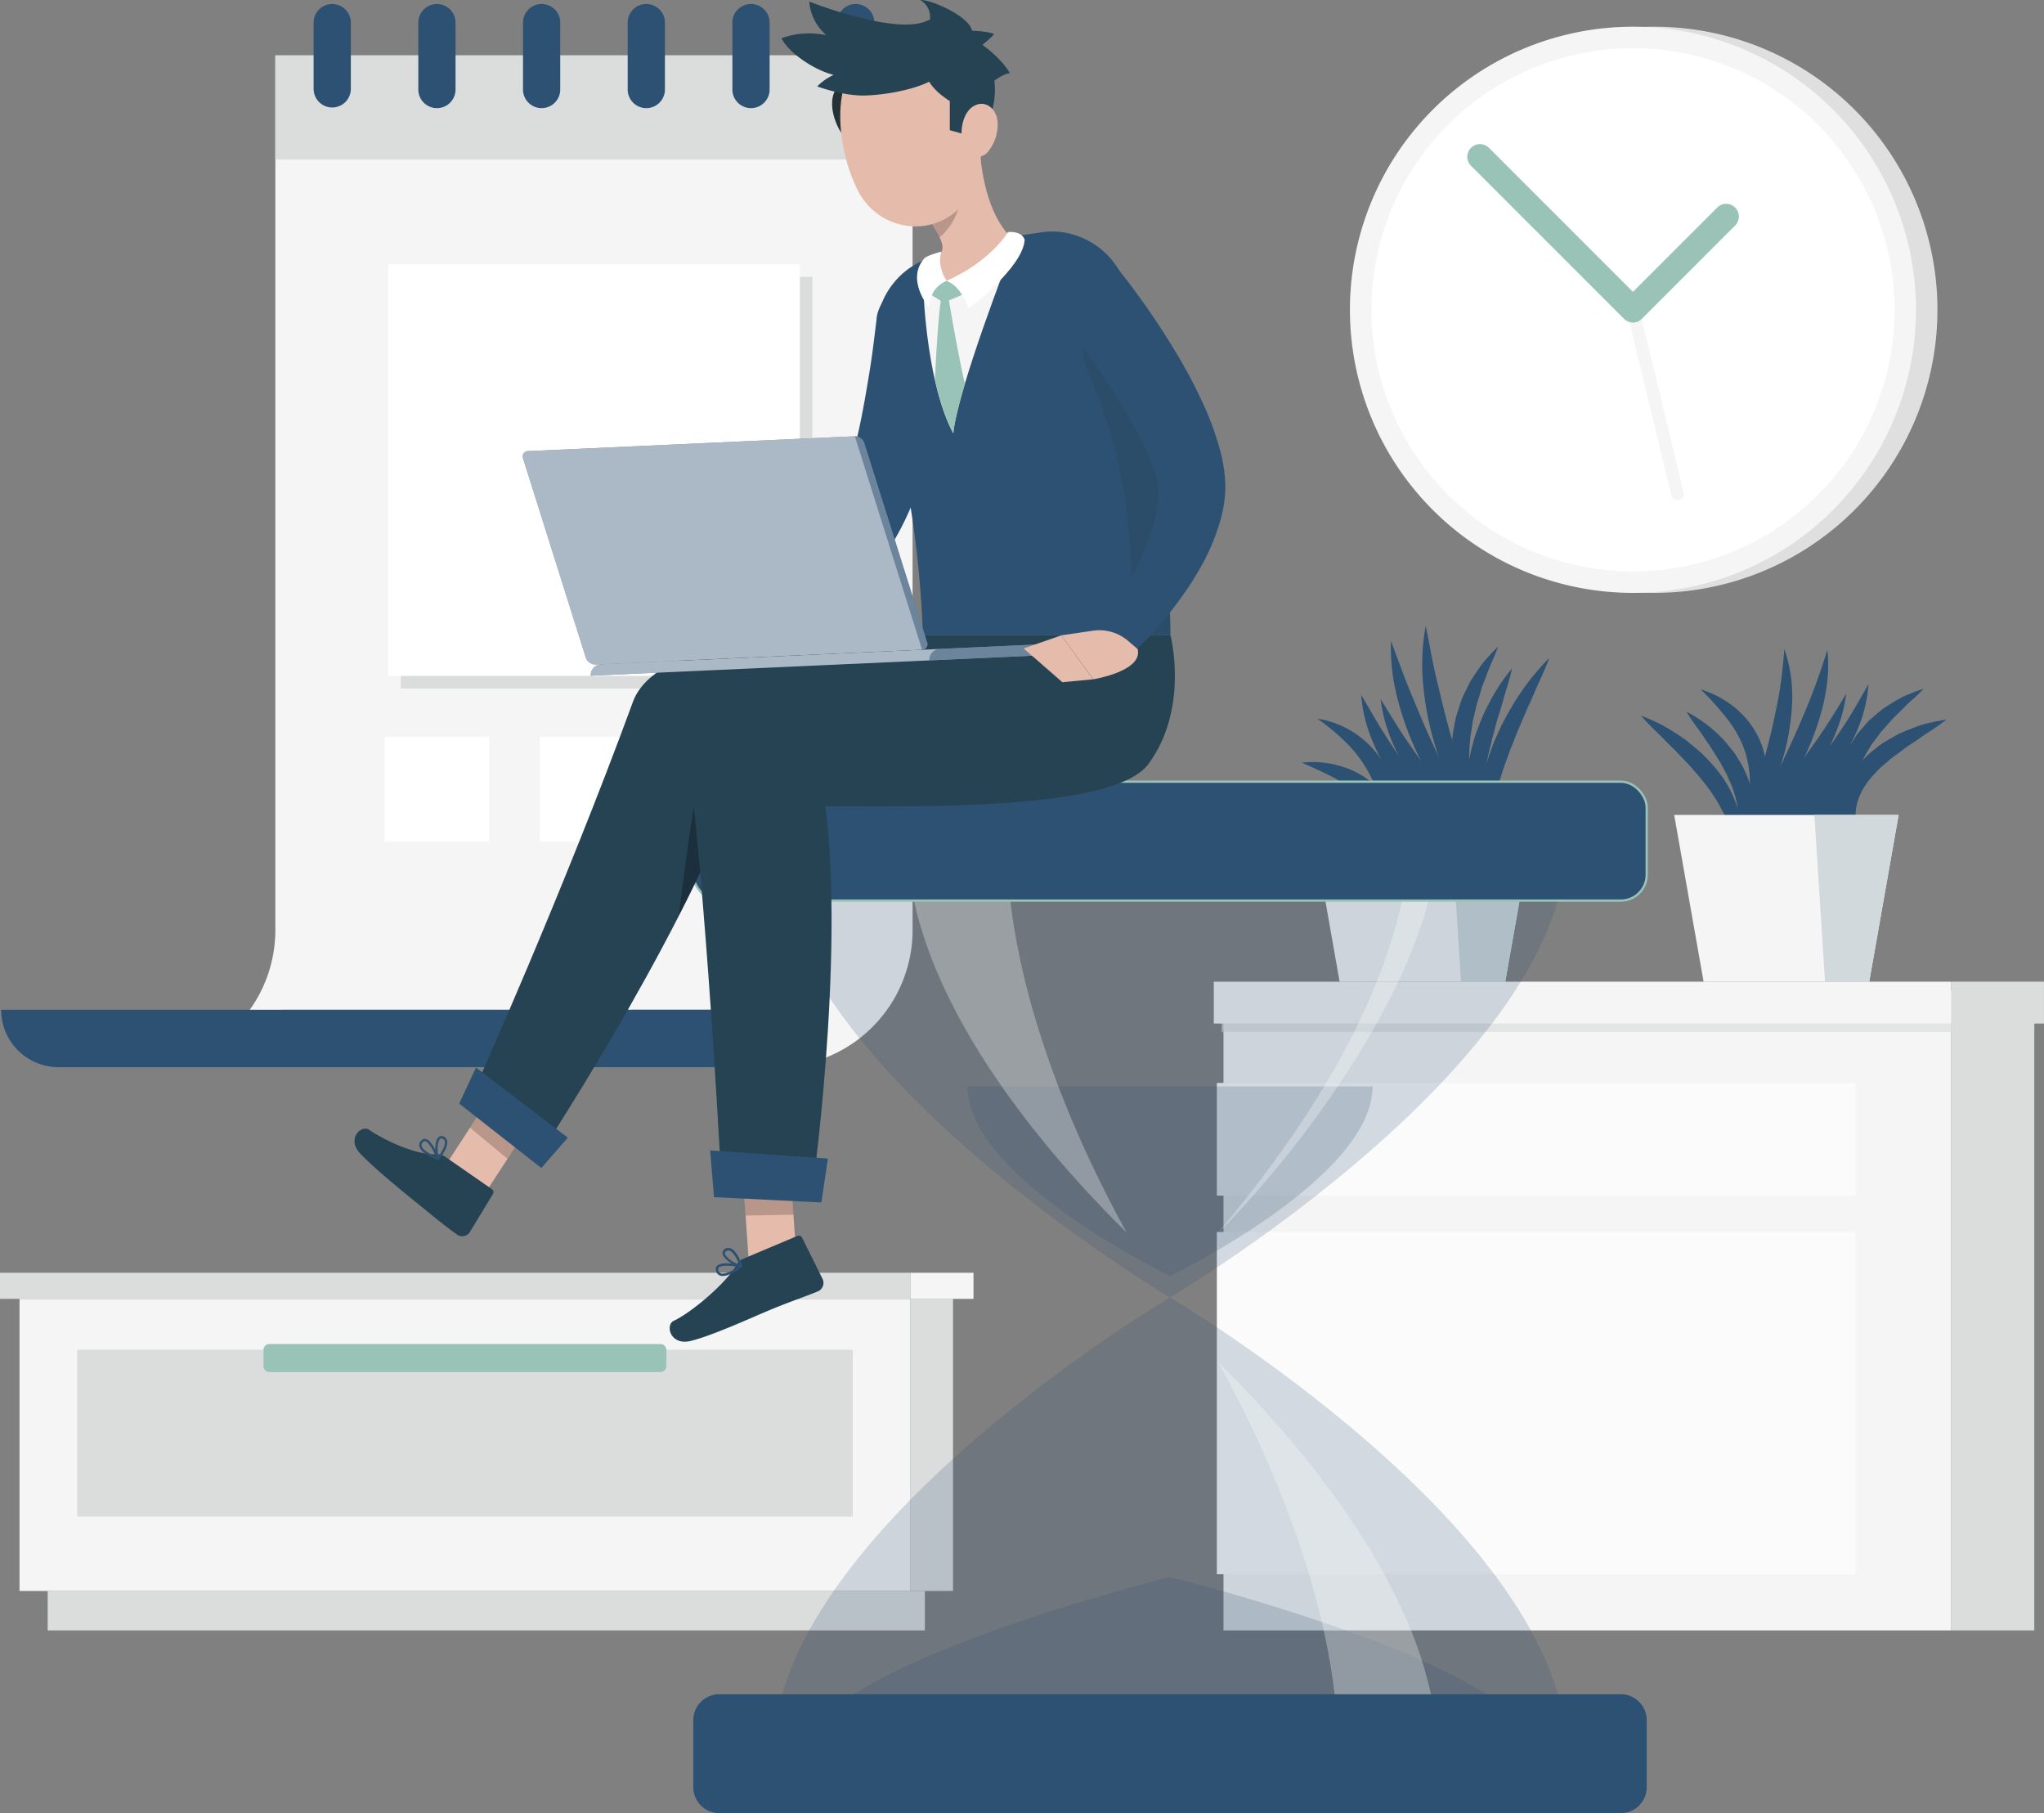 <svg xmlns="http://www.w3.org/2000/svg" xmlns:xlink="http://www.w3.org/1999/xlink" viewBox="0 0 900.98 799.05"><rect x="0" y="0" width="900.98" height="799.05" fill="#808080" stroke="none"/><defs><style>.cls-1,.cls-24{fill:none;}.cls-2{isolation:isolate;}.cls-3{fill:#d1d9dd;}.cls-4{fill:#dfdfdf;}.cls-5{fill:#f5f5f5;}.cls-6{fill:#fff;}.cls-7{fill:#99c3b6;}.cls-8{fill:#dbdddd;}.cls-9{fill:#fbfbfb;}.cls-10{opacity:0.7;mix-blend-mode:multiply;}.cls-11{clip-path:url(#clip-path);}.cls-12{clip-path:url(#clip-path-2);}.cls-13{clip-path:url(#clip-path-3);}.cls-14{fill:#2d5173;}.cls-15{opacity:0.2;}.cls-16{clip-path:url(#clip-path-4);}.cls-17{clip-path:url(#clip-path-5);}.cls-18{opacity:0.3;}.cls-19{clip-path:url(#clip-path-6);}.cls-20{clip-path:url(#clip-path-7);}.cls-21{clip-path:url(#clip-path-8);}.cls-22{clip-path:url(#clip-path-9);}.cls-23{clip-path:url(#clip-path-10);}.cls-24{stroke:#99c3b6;stroke-miterlimit:10;}.cls-25{fill:#e5bbab;}.cls-26{fill:#254352;}.cls-27{clip-path:url(#clip-path-11);}.cls-28{fill:#040006;}.cls-29{clip-path:url(#clip-path-12);}.cls-30{clip-path:url(#clip-path-13);}.cls-31{clip-path:url(#clip-path-14);}.cls-32{clip-path:url(#clip-path-15);}.cls-33{fill:#243137;}.cls-34{opacity:0.6;}.cls-35{clip-path:url(#clip-path-16);}.cls-36{clip-path:url(#clip-path-17);}.cls-37{opacity:0.5;}.cls-38{clip-path:url(#clip-path-18);}.cls-39{clip-path:url(#clip-path-19);}</style><clipPath id="clip-path" transform="translate(-34.89 -60.69)"><rect class="cls-1" x="852.89" y="603.61" width="2.5" height="150.85"/></clipPath><clipPath id="clip-path-2" transform="translate(-34.89 -60.69)"><rect class="cls-1" x="852.89" y="537.94" width="2.5" height="49.66"/></clipPath><clipPath id="clip-path-3" transform="translate(-34.89 -60.69)"><rect class="cls-1" x="573.39" y="509.08" width="358.2" height="6.38"/></clipPath><clipPath id="clip-path-4" transform="translate(-34.89 -60.69)"><rect class="cls-1" x="375.73" y="632.46" width="349.78" height="201.08"/></clipPath><clipPath id="clip-path-5" transform="translate(-34.89 -60.69)"><rect class="cls-1" x="389.14" y="755.66" width="322.96" height="77.88"/></clipPath><clipPath id="clip-path-6" transform="translate(-34.89 -60.69)"><rect class="cls-1" x="571.85" y="660.98" width="96.66" height="172.56"/></clipPath><clipPath id="clip-path-7" transform="translate(-34.89 -60.69)"><rect class="cls-1" x="375.73" y="431.38" width="349.78" height="201.08"/></clipPath><clipPath id="clip-path-8" transform="translate(-34.89 -60.69)"><rect class="cls-1" x="461.33" y="539.51" width="178.59" height="83.52"/></clipPath><clipPath id="clip-path-9" transform="translate(-34.89 -60.69)"><rect class="cls-1" x="434.9" y="431.38" width="96.66" height="172.56"/></clipPath><clipPath id="clip-path-10" transform="translate(-34.89 -60.69)"><rect class="cls-1" x="571.85" y="431.38" width="96.66" height="172.56"/></clipPath><clipPath id="clip-path-11" transform="translate(-34.89 -60.69)"><rect class="cls-1" x="242.07" y="537.32" width="29.37" height="34.07"/></clipPath><clipPath id="clip-path-12" transform="translate(-34.89 -60.69)"><rect class="cls-1" x="334.12" y="405.5" width="14.76" height="58.71"/></clipPath><clipPath id="clip-path-13" transform="translate(-34.89 -60.69)"><rect class="cls-1" x="361.52" y="567.27" width="23.12" height="29.12"/></clipPath><clipPath id="clip-path-14" transform="translate(-34.89 -60.69)"><rect class="cls-1" x="512.27" y="179.42" width="38.56" height="161.22"/></clipPath><clipPath id="clip-path-15" transform="translate(-34.89 -60.69)"><rect class="cls-1" x="444.52" y="139.71" width="13.38" height="25.56"/></clipPath><clipPath id="clip-path-16" transform="translate(-34.89 -60.69)"><rect class="cls-1" x="295.28" y="344.26" width="212.13" height="14.22"/></clipPath><clipPath id="clip-path-17" transform="translate(-34.89 -60.69)"><rect class="cls-1" x="265.32" y="252.96" width="178.38" height="100.58"/></clipPath><clipPath id="clip-path-18" transform="translate(-34.89 -60.69)"><rect class="cls-1" x="411.71" y="252.96" width="31.99" height="94.06"/></clipPath><clipPath id="clip-path-19" transform="translate(-34.89 -60.69)"><rect class="cls-1" x="444.5" y="344.26" width="62.91" height="7.47"/></clipPath></defs><title>principios-ageis</title><g class="cls-2"><g id="Camada_1" data-name="Camada 1"><rect class="cls-3" x="641.7" y="763.28" width="20.69" height="0.59"/><path class="cls-4" d="M888.9,197.22A124.75,124.75,0,1,1,764.15,72.47,124.75,124.75,0,0,1,888.9,197.22" transform="translate(-34.89 -60.69)"/><path class="cls-5" d="M879.43,197.22A124.75,124.75,0,1,1,754.68,72.47,124.75,124.75,0,0,1,879.43,197.22" transform="translate(-34.89 -60.69)"/><path class="cls-6" d="M870,197.22A115.29,115.29,0,1,1,754.68,81.93,115.29,115.29,0,0,1,870,197.22" transform="translate(-34.89 -60.69)"/><path class="cls-5" d="M774.32,281.14A2.8,2.8,0,0,1,771.6,279L752,197.88a2.79,2.79,0,1,1,5.43-1.32L777,277.68a2.81,2.81,0,0,1-2.06,3.38,3,3,0,0,1-.66.08" transform="translate(-34.89 -60.69)"/><path class="cls-7" d="M754.68,202.81a5.57,5.57,0,0,1-3.95-1.64l-67.46-67.46a5.59,5.59,0,0,1,7.9-7.91l63.51,63.51,37-37a5.59,5.59,0,1,1,7.9,7.9l-41,41a5.57,5.57,0,0,1-4,1.64" transform="translate(-34.89 -60.69)"/><rect class="cls-8" x="401.29" y="572.41" width="18.79" height="128.73"/><rect class="cls-8" x="21.02" y="701.15" width="386.66" height="17.37"/><rect class="cls-5" x="8.61" y="572.41" width="392.68" height="128.73"/><rect class="cls-8" x="34.02" y="594.82" width="341.87" height="73.53"/><path class="cls-7" d="M153.67,665.37H326a2.65,2.65,0,0,0,2.63-2.64v-7.06A2.64,2.64,0,0,0,326,653H153.67a2.64,2.64,0,0,0-2.64,2.63v7.06a2.65,2.65,0,0,0,2.64,2.64" transform="translate(-34.89 -60.69)"/><rect class="cls-8" y="560.91" width="401.29" height="11.5"/><rect class="cls-5" x="401.29" y="560.91" width="27.82" height="11.5"/><rect class="cls-8" x="860.05" y="436.49" width="36.64" height="282.03"/><rect class="cls-5" x="539.31" y="436.49" width="320.75" height="282.03"/><rect class="cls-9" x="536.38" y="542.92" width="281.61" height="150.85"/><rect class="cls-9" x="536.38" y="477.25" width="281.61" height="49.66"/><g class="cls-10"><g class="cls-11"><rect class="cls-5" x="817.99" y="542.91" width="2.51" height="150.85"/></g></g><g class="cls-10"><g class="cls-12"><rect class="cls-5" x="817.99" y="477.25" width="2.51" height="49.66"/></g></g><g class="cls-10"><g class="cls-13"><rect class="cls-8" x="538.5" y="448.38" width="358.2" height="6.38"/></g></g><rect class="cls-8" x="860.05" y="432.63" width="40.92" height="18.44"/><rect class="cls-5" x="535.03" y="432.63" width="325.03" height="18.44"/><path class="cls-14" d="M691.85,439c-2.38-3.34-3.49-7.44-4.28-11.47a57.19,57.19,0,0,1-.62-12.33,81.78,81.78,0,0,1,5.18-23.93c1.27-3.88,3.13-7.49,4.76-11.19,1.9-3.57,3.82-7.13,5.94-10.55s4.52-6.67,6.95-9.86c2.58-3.09,5.14-6.18,8-9-1.38,3.83-3,7.44-4.66,11S710,369,708.33,372.48l-4.6,10.72-2.11,5.4-1.11,2.67-.94,2.73a147.52,147.52,0,0,0-6.47,22,86.08,86.08,0,0,0-1.66,11.34,44.66,44.66,0,0,0,.41,11.69" transform="translate(-34.89 -60.69)"/><path class="cls-14" d="M645.66,445.32a61.52,61.52,0,0,0-1.5-17.11,33.79,33.79,0,0,0-7-13.89,46.4,46.4,0,0,0-12.57-9.91c-4.85-2.81-10.24-5.05-15.8-7.64a43.56,43.56,0,0,1,18.29,1.94,39.39,39.39,0,0,1,8.66,4.05,35,35,0,0,1,7.46,6.43,30.38,30.38,0,0,1,7.09,18.18,30.69,30.69,0,0,1-4.65,17.95" transform="translate(-34.89 -60.69)"/><path class="cls-14" d="M647.72,444.49a154.19,154.19,0,0,0-1.88-20,77.89,77.89,0,0,0-5.21-18.34,57.72,57.72,0,0,0-10.07-15.8,93.54,93.54,0,0,0-15-12.95,41.53,41.53,0,0,1,19.28,8.39A43.85,43.85,0,0,1,647.9,403,52,52,0,0,1,652,424a49.44,49.44,0,0,1-4.3,20.46" transform="translate(-34.89 -60.69)"/><path class="cls-14" d="M688.68,432.34a112.74,112.74,0,0,1-13.09-21.69,154.65,154.65,0,0,1-8.82-23.76,133,133,0,0,1-4.6-25,93.35,93.35,0,0,1,1.17-25.37c1.74,8.34,3.06,16.42,5,24.43s3.78,15.93,6.06,23.8,4.55,15.76,7,23.64,4.94,15.79,7.3,23.94" transform="translate(-34.89 -60.69)"/><path class="cls-14" d="M686.55,431.74a112.42,112.42,0,0,1-15.67-19.05,156.81,156.81,0,0,1-12-21.56,134.93,134.93,0,0,1-8.18-23.35A90.62,90.62,0,0,1,648,343.2c3,7.74,5.59,15.27,8.67,22.68s6.11,14.73,9.46,22,6.7,14.5,10.15,21.77,7,14.54,10.28,22.11" transform="translate(-34.89 -60.69)"/><path class="cls-14" d="M695.39,439.35a89.43,89.43,0,0,1-18.43-13,122.07,122.07,0,0,1-15.32-16.56,105.16,105.16,0,0,1-11.81-19.33,72.76,72.76,0,0,1-6.42-21.69c4.09,6.41,7.7,12.66,11.85,18.64s8.22,11.87,12.67,17.58,8.9,11.41,13.51,17.07,9.3,11.31,13.95,17.27" transform="translate(-34.89 -60.69)"/><path class="cls-14" d="M682.45,431.78a65.29,65.29,0,0,1-17.81-10.94,88.14,88.14,0,0,1-14.36-15.28,96.61,96.61,0,0,1-5.81-8.78,83.59,83.59,0,0,1-4.59-9.48,65,65,0,0,1-5-20.31c3.73,6,6.81,11.89,10.5,17.47,1.69,2.86,3.67,5.54,5.43,8.34,2,2.66,3.74,5.44,5.79,8q5.88,8,12.38,15.59c4.31,5.12,8.78,10.13,13.44,15.35" transform="translate(-34.89 -60.69)"/><path class="cls-14" d="M692.6,435.86c-3.12-2-5.35-5.21-7.09-8.53a39.47,39.47,0,0,1-3.44-10.75,60.14,60.14,0,0,1,.62-22.27,101.71,101.71,0,0,1,2.86-10.64c1.34-3.4,2.56-6.85,4.18-10.1s3.34-6.46,5.26-9.52,4.07-6,6.4-8.81c-.76,3.61-1.83,7-2.86,10.41s-1.88,6.83-3,10.15-1.79,6.73-2.8,10l-1.17,5a51,51,0,0,0-1.12,5A96.62,96.62,0,0,0,688.24,416a52.51,52.51,0,0,0,.91,10.06,31.32,31.32,0,0,0,3.45,9.82" transform="translate(-34.89 -60.69)"/><path class="cls-14" d="M688.19,428.26c-5.32-5.37-8.84-12.39-11-19.71a59.3,59.3,0,0,1-2.08-22.93c.13-1.93.61-3.81.91-5.72l.56-2.84.84-2.76c.61-1.83,1.14-3.68,1.82-5.47s1.61-3.48,2.44-5.19l1.27-2.56,1.54-2.4,3.16-4.7a82.34,82.34,0,0,1,7.59-8.32c-1.24,3.6-2.89,6.85-4.21,10.23L689.12,361l-1,2.49L687.4,366q-.75,2.55-1.57,5.05l-1.17,5.11-.61,2.54-.36,2.58c-.23,1.72-.65,3.42-.73,5.15a88.94,88.94,0,0,0,.26,20.81,100.17,100.17,0,0,0,5,21" transform="translate(-34.89 -60.69)"/><polygon class="cls-14" points="643.25 364.67 609.15 334.32 614.2 375.51 643.25 364.67"/><polygon class="cls-5" points="577.54 359.13 676.47 359.13 663.51 432.63 590.49 432.63 577.54 359.13"/><polygon class="cls-3" points="639.34 359.13 676.47 359.13 663.51 432.63 644.01 432.63 639.34 359.13"/><path class="cls-14" d="M798.75,439.17a26.93,26.93,0,0,0-.4-9.76,41.24,41.24,0,0,0-3-8.89,73,73,0,0,0-10.06-15.84,46,46,0,0,0-3.1-3.65c-1-1.21-2.06-2.46-3.16-3.64-2.3-2.27-4.42-4.75-6.77-7s-4.61-4.71-7-7-4.79-4.68-7-7.34a100.68,100.68,0,0,1,9.36,4.22,97.26,97.26,0,0,1,8.72,5.42,38.6,38.6,0,0,1,4.09,3.14c1.35,1.08,2.65,2.22,4,3.34a86.15,86.15,0,0,1,7.13,7.65,49.78,49.78,0,0,1,9.76,18.8,31.51,31.51,0,0,1,.93,10.72,19.38,19.38,0,0,1-3.46,9.91" transform="translate(-34.89 -60.69)"/><path class="cls-14" d="M854.37,429.2a18,18,0,0,1-5.35-8.14,22.17,22.17,0,0,1-1.06-5c-.07-.87,0-1.73,0-2.61a11.38,11.38,0,0,1,.25-2.61c1.2-7,5.29-13,10.08-17.51,1.21-1.15,2.54-2.09,3.81-3.14a31.63,31.63,0,0,1,4-2.81c1.4-.81,2.78-1.63,4.19-2.4.71-.38,1.4-.8,2.12-1.14l2.2-.93q2.21-.92,4.43-1.75a32.58,32.58,0,0,1,4.52-1.45,89.59,89.59,0,0,1,9.3-1.89c-2.5,2-5.11,3.73-7.67,5.43-1.32.78-2.57,1.67-3.81,2.56s-2.49,1.72-3.75,2.55c-2.59,1.55-4.8,3.53-7.24,5.18a32.41,32.41,0,0,0-3.38,2.75c-1.08.94-2.27,1.8-3.28,2.79-4.11,3.92-7.56,8.23-9.49,13.25a30.71,30.71,0,0,0-1.1,3.9,26.35,26.35,0,0,0,1.23,13" transform="translate(-34.89 -60.69)"/><path class="cls-14" d="M851.83,429.2c-4.34-5.35-6.48-12.42-6.65-19.53A40.62,40.62,0,0,1,850.5,389l2.86-4.53c1.1-1.39,2.26-2.72,3.42-4.05l1.75-2,2-1.73c1.31-1.15,2.65-2.26,4-3.36a98.38,98.38,0,0,1,8.77-5.4,95.54,95.54,0,0,1,9.52-3.71c-2.37,2.53-4.86,4.71-7.3,6.9-2.28,2.38-4.62,4.6-6.86,6.87-1,1.22-2.08,2.42-3.13,3.58l-1.59,1.75-1.37,1.89c-.9,1.26-1.9,2.46-2.78,3.72l-2.36,3.93a50.75,50.75,0,0,0-6,17.09,54.3,54.3,0,0,0,.45,19.18" transform="translate(-34.89 -60.69)"/><path class="cls-14" d="M801.79,432.71c2-7.36,4.13-14.44,6.19-21.53s4.09-14.1,5.95-21.14,3.39-14.12,4.76-21.28,2.09-14.38,2.74-22a64.28,64.28,0,0,1,3.46,22.61,105.49,105.49,0,0,1-3.3,22.67,125.58,125.58,0,0,1-7.82,21.37,92.87,92.87,0,0,1-12,19.31" transform="translate(-34.89 -60.69)"/><path class="cls-14" d="M804.26,431.53c3.09-7.26,6.43-14.19,9.71-21.12s6.59-13.78,9.77-20.67,6.19-13.82,9-20.86,5.25-14.19,7.65-21.74c.91,7.86,0,15.86-1.71,23.59a122.43,122.43,0,0,1-7.78,22.32,146,146,0,0,1-11.59,20.45,107.19,107.19,0,0,1-15.08,18" transform="translate(-34.89 -60.69)"/><path class="cls-14" d="M794.58,440.59c4.64-6.38,9.43-12.4,14.18-18.43s9.5-12,14.14-18,9.13-12.09,13.46-18.32,8.29-12.66,12.31-19.47c-.86,7.86-3.56,15.45-6.93,22.6a122.65,122.65,0,0,1-12.57,20,145.79,145.79,0,0,1-15.86,17.35,107.92,107.92,0,0,1-18.73,14.21" transform="translate(-34.89 -60.69)"/><path class="cls-14" d="M809.14,430.22c4.54-5.7,9.1-11.08,13.56-16.52s8.82-10.84,13-16.34,8.16-11.17,12-16.95,7.17-11.88,10.81-18.24a62.8,62.8,0,0,1-5.33,21.18A94.42,94.42,0,0,1,842,402.16,110.49,110.49,0,0,1,827.13,418a81.85,81.85,0,0,1-18,12.18" transform="translate(-34.89 -60.69)"/><path class="cls-14" d="M797.51,436.85a34.39,34.39,0,0,0,3.61-16.73A41.45,41.45,0,0,0,797,404.29l-.8-1.94-1-1.85-2-3.78c-1.58-2.4-3-4.91-4.66-7.36s-3.32-4.91-5.08-7.36-3.57-4.9-5.17-7.65a60,60,0,0,1,15.06,11.06,36.65,36.65,0,0,1,3.16,3.53c1,1.21,2,2.44,3,3.71l2.55,4.1,1.21,2.09,1,2.25a34.23,34.23,0,0,1,3.11,19.42c-1.08,6.59-4.45,12.91-9.81,16.34" transform="translate(-34.89 -60.69)"/><path class="cls-14" d="M801.93,429.25a88,88,0,0,0,4-18.15,46.63,46.63,0,0,0-1.25-17.18,39.59,39.59,0,0,0-3.08-8,49.37,49.37,0,0,0-4.62-7.45,128.76,128.76,0,0,0-12.43-13.95,42.9,42.9,0,0,1,17.07,9.8,37,37,0,0,1,6.51,7.91,35,35,0,0,1,4.18,9.56,37.66,37.66,0,0,1-.29,20.48,38.12,38.12,0,0,1-10.08,16.94" transform="translate(-34.89 -60.69)"/><polygon class="cls-14" points="778.67 362.93 815.9 327.18 814.4 362.23 778.67 362.93"/><polygon class="cls-5" points="737.97 359.13 836.9 359.13 823.94 432.63 750.93 432.63 737.97 359.13"/><polygon class="cls-3" points="799.77 359.13 836.9 359.13 823.95 432.63 804.45 432.63 799.77 359.13"/><path class="cls-5" d="M156.26,85.12V470.5A60.44,60.44,0,0,1,95.81,531H376.69a60.45,60.45,0,0,0,60.46-60.45V85.12Z" transform="translate(-34.89 -60.69)"/><rect class="cls-8" x="176.68" y="122" width="181.44" height="181.44"/><rect class="cls-6" x="171.1" y="116.42" width="181.44" height="181.44"/><rect class="cls-6" x="169.52" y="324.73" width="46.15" height="46.15"/><rect class="cls-6" x="306.39" y="324.73" width="46.15" height="46.15"/><rect class="cls-6" x="237.95" y="324.73" width="46.15" height="46.15"/><polygon class="cls-8" points="121.37 24.42 121.37 70.3 121.38 70.3 402.26 70.3 402.26 24.42 121.37 24.42"/><path class="cls-14" d="M173.13,70.38V99.85a8.21,8.21,0,0,0,8.2,8.21h0a8.22,8.22,0,0,0,8.21-8.21V70.38a8.21,8.21,0,0,0-16.41,0" transform="translate(-34.89 -60.69)"/><path class="cls-14" d="M403.87,70.38V99.85a8.21,8.21,0,1,0,16.41,0V70.38a8.21,8.21,0,0,0-16.41,0" transform="translate(-34.89 -60.69)"/><path class="cls-14" d="M357.72,70.38V99.85a8.21,8.21,0,1,0,16.41,0V70.38a8.21,8.21,0,0,0-16.41,0" transform="translate(-34.89 -60.69)"/><path class="cls-14" d="M311.57,70.38V99.85a8.21,8.21,0,1,0,16.41,0V70.38a8.21,8.21,0,0,0-16.41,0" transform="translate(-34.89 -60.69)"/><path class="cls-14" d="M265.43,70.38V99.85a8.21,8.21,0,1,0,16.41,0V70.38a8.21,8.21,0,0,0-16.41,0" transform="translate(-34.89 -60.69)"/><path class="cls-14" d="M219.28,70.38V99.85a8.21,8.21,0,1,0,16.41,0V70.38a8.21,8.21,0,0,0-16.41,0" transform="translate(-34.89 -60.69)"/><path class="cls-14" d="M351.4,505.66A25.29,25.29,0,0,0,376.69,531h-316a25.29,25.29,0,0,1-25.29-25.29Z" transform="translate(-34.89 -60.69)"/><g class="cls-15"><g class="cls-16"><path class="cls-14" d="M550.62,632.46S375.73,735.71,375.73,833.54H725.51c0-97.83-174.89-201.08-174.89-201.08" transform="translate(-34.89 -60.69)"/></g></g><g class="cls-15"><g class="cls-17"><path class="cls-14" d="M550.62,755.66s-161.48,40-161.48,77.88h323c0-37.89-161.48-77.88-161.48-77.88" transform="translate(-34.89 -60.69)"/></g></g><g class="cls-18"><g class="cls-19"><path class="cls-6" d="M571.85,661c32.83,32.28,96.66,103.84,96.66,172.56H624.75c0-68.72-34.94-140.28-52.9-172.56" transform="translate(-34.89 -60.69)"/></g></g><g class="cls-15"><g class="cls-20"><path class="cls-14" d="M550.62,632.46S375.73,529.21,375.73,431.38H725.51c0,97.83-174.89,201.08-174.89,201.08" transform="translate(-34.89 -60.69)"/></g></g><g class="cls-15"><g class="cls-21"><path class="cls-14" d="M550.62,623s-89.3-42.89-89.3-83.52h178.6c0,40.63-89.3,83.52-89.3,83.52" transform="translate(-34.89 -60.69)"/></g></g><g class="cls-18"><g class="cls-22"><path class="cls-6" d="M531.55,603.94C498.73,571.67,434.9,500.1,434.9,431.38h43.75c0,68.72,35,140.29,52.9,172.56" transform="translate(-34.89 -60.69)"/></g></g><g class="cls-18"><g class="cls-23"><path class="cls-6" d="M571.85,603.94c32.83-32.27,95.06-112.11,96.66-172.56H656.84c-5.47,73.69-59,141.33-85,172.56" transform="translate(-34.89 -60.69)"/></g></g><path class="cls-14" d="M749.35,457.58H351.89a11.43,11.43,0,0,1-11.4-11.4v-29.6a11.42,11.42,0,0,1,11.4-11.39H749.35a11.42,11.42,0,0,1,11.4,11.39v29.6a11.43,11.43,0,0,1-11.4,11.4" transform="translate(-34.89 -60.69)"/><rect class="cls-24" x="305.6" y="344.49" width="420.26" height="52.4" rx="11.4"/><path class="cls-14" d="M749.35,807.34H351.89a11.43,11.43,0,0,0-11.4,11.4v29.6a11.43,11.43,0,0,0,11.4,11.4H749.35a11.43,11.43,0,0,0,11.4-11.4v-29.6a11.43,11.43,0,0,0-11.4-11.4" transform="translate(-34.89 -60.69)"/><polygon class="cls-25" points="209.06 533.19 192.93 518.87 220.43 476.62 236.56 490.94 209.06 533.19"/><path class="cls-26" d="M231.15,570.48l20.52,14.24a1.59,1.59,0,0,1,.49,2.18l-10.27,16.93a4,4,0,0,1-5.45,1c-7.06-5.08-9.78-7.54-18.33-14.43-5.26-4.24-17.8-14.45-24.27-21.16s.36-12.94,3.7-10.67c7.92,5.38,21.71,11.29,29.68,10.82a6.31,6.31,0,0,1,3.93,1.06" transform="translate(-34.89 -60.69)"/><g class="cls-15"><g class="cls-27"><polygon class="cls-28" points="236.55 490.95 220.41 476.63 207.18 496.98 223.72 510.7 236.55 490.95"/></g></g><path class="cls-26" d="M435.57,340.64S327.3,333.25,313.88,370c-30.53,83.41-70.25,171.92-70.25,171.92l32,23.1s67.48-103.15,88-169.38c41.64,10.11,116.93,18.76,141.19-9.08,20.69-23.75,5.21-45.87,5.21-45.87Z" transform="translate(-34.89 -60.69)"/><g class="cls-18"><g class="cls-29"><path class="cls-28" d="M342.84,405.5c-2.52,10.17-6.35,39.36-8.72,58.71,5.24-10.19,10.26-20.52,14.75-30.61Z" transform="translate(-34.89 -60.69)"/></g></g><polygon class="cls-14" points="238.62 514.73 202.41 486.36 209.81 470.47 250.28 501.38 238.62 514.73"/><path class="cls-14" d="M222.46,569.17a27.67,27.67,0,0,0,5.32,2.72.51.51,0,0,0,.56-.11.53.53,0,0,0,.12-.55c-.3-.81-3-7.93-5.86-8.6a1.93,1.93,0,0,0-1.83.52,2.88,2.88,0,0,0-1.07,2.68,6,6,0,0,0,2.76,3.34m4.58,1.3c-3.72-1.62-6-3.39-6.32-4.83a1.87,1.87,0,0,1,.75-1.73.92.92,0,0,1,.89-.27c1.53.36,3.5,4,4.68,6.83" transform="translate(-34.89 -60.69)"/><path class="cls-14" d="M227.68,571.84a.65.65,0,0,0,.23.09.52.52,0,0,0,.46-.19c.18-.21,4.23-5.18,3.62-8.23a2.59,2.59,0,0,0-1.39-1.85,2,2,0,0,0-2.44.22c-1.8,1.7-1.72,7.4-.66,9.75a.72.72,0,0,0,.18.21m2.64-9.14a1.54,1.54,0,0,1,.65,1c.37,1.82-1.57,4.94-2.82,6.64-.66-2.45-.46-6.6.72-7.72.23-.21.57-.41,1.24,0l.21.12" transform="translate(-34.89 -60.69)"/><polygon class="cls-25" points="351.32 558.16 330.49 562.34 326.64 506.57 347.8 507.24 351.32 558.16"/><path class="cls-26" d="M362.55,615.4l23.74-10a1.63,1.63,0,0,1,2.17.78l9.09,18.29a4.07,4.07,0,0,1-2.11,5.32c-8.33,3.35-12.48,4.53-22.92,8.94-6.42,2.71-23.73,10.58-33.08,12.89-9.14,2.27-11.37-7-7.61-8.81,8.89-4.29,23.64-17.35,27.63-24.55a6.47,6.47,0,0,1,3.09-2.84" transform="translate(-34.89 -60.69)"/><path class="cls-14" d="M356.61,622.25a28.09,28.09,0,0,0,5.31-3.14.5.5,0,0,0,.21-.54.52.52,0,0,0-.41-.41c-.87-.18-8.58-1.75-10.73.36a2,2,0,0,0-.56,1.88,2.94,2.94,0,0,0,1.75,2.41c1.19.48,2.8.13,4.43-.56m3.66-3.28c-3.46,2.35-6.29,3.41-7.7,2.85a1.94,1.94,0,0,1-1.09-1.62,1,1,0,0,1,.25-.92c1.16-1.13,5.43-.83,8.54-.31" transform="translate(-34.89 -60.69)"/><path class="cls-14" d="M361.82,619.17a.43.43,0,0,0,.2-.15.51.51,0,0,0,.1-.5c-.09-.27-2.18-6.55-5.18-7.7a2.67,2.67,0,0,0-2.38.19,2.07,2.07,0,0,0-1.16,2.25c.49,2.51,5.51,5.59,8.14,6a.45.45,0,0,0,.28,0m-6.5-7.34a1.61,1.61,0,0,1,1.24,0c1.79.69,3.43,4.1,4.22,6.13-2.5-.77-6-3.24-6.33-4.89-.06-.31,0-.72.64-1.11l.23-.11" transform="translate(-34.89 -60.69)"/><g class="cls-15"><g class="cls-30"><polygon class="cls-28" points="347.81 507.25 326.63 506.58 328.66 535.7 349.75 535.32 347.81 507.25"/></g></g><path class="cls-26" d="M488.18,340.64s-154.74,14.63-149.11,61.21c8.13,67.18,14.08,184.8,14.08,184.8l39.44,1.55S407.37,484.78,398.73,416c40,0,127,2.11,142.34-18.57,18.17-24.56,9.76-56.77,9.76-56.77Z" transform="translate(-34.89 -60.69)"/><polygon class="cls-14" points="362.06 529.93 314.73 527.59 313.02 506.99 364.93 510.57 362.06 529.93"/><path class="cls-14" d="M453.83,204.27c-.34,4.26-.7,8-1.23,12s-1,7.85-1.63,11.76c-1.17,7.84-2.72,15.63-4.48,23.46s-3.93,15.64-6.65,23.49a124.08,124.08,0,0,1-10.78,23.82,59.23,59.23,0,0,1-9.59,12.09,40.08,40.08,0,0,1-3.06,2.59c-1,.81-2,1.48-3,2.18a64.68,64.68,0,0,1-5.93,3.69,116.59,116.59,0,0,1-23.69,9.7c-3.92,1.19-7.86,2.18-11.79,3.05s-7.86,1.64-11.8,2.26a187,187,0,0,1-23.81,2.38,8.15,8.15,0,0,1-2.85-15.88l.32-.1c13.91-4.62,28.16-9.62,41-15.61a111.66,111.66,0,0,0,17.57-9.95c1.26-.92,2.44-1.84,3.52-2.76.52-.46,1.08-.91,1.52-1.38s1-.94,1.21-1.22a32.31,32.31,0,0,0,4-6.21,101.8,101.8,0,0,0,6.94-18.3c1.92-6.68,3.59-13.65,5-20.75s2.62-14.31,3.79-21.56,2-14.71,2.86-21.61l0-.39a16.33,16.33,0,0,1,32.49,3.23" transform="translate(-34.89 -60.69)"/><path class="cls-25" d="M337,316.65l-11.92.75,9.52,21.9s20.59-.47,20.17-10.61L351,323.85a19.32,19.32,0,0,0-14-7.2" transform="translate(-34.89 -60.69)"/><polygon class="cls-25" points="277.17 258.47 287.45 278.6 299.69 278.6 290.17 256.71 277.17 258.47"/><path class="cls-14" d="M452.12,170.52l23-4.71,18.31-2.65a33.89,33.89,0,0,1,7.92-.35,34.71,34.71,0,0,1,30.33,25.32c4.58,16.65,8.73,37.09,11.91,55.21,4.43,25.15,6.73,63,7.22,97.3H441.72c-2.28-62.21-15.61-102.35-20.1-127.18a34.76,34.76,0,0,1,19.25-37.58Z" transform="translate(-34.89 -60.69)"/><path class="cls-5" d="M441.72,184.2c.26,10.24,2.33,46.73,13.34,67.45,1.95-19.43,25-78.59,25-78.59Z" transform="translate(-34.89 -60.69)"/><g class="cls-18"><g class="cls-31"><path class="cls-26" d="M546.08,260.4h0l-.15-1.14c-.07-.59-.15-1.16-.22-1.73-.12-.93-.24-1.84-.36-2.74s-.23-1.71-.35-2.55-.24-1.64-.36-2.45-.2-1.36-.31-2c-.23-1.51-.48-3-.73-4.43-.78-4.46-1.63-9.07-2.52-13.72,0-.13-.05-.26-.08-.39-.89-4.65-1.83-9.34-2.82-14,0-.1-.05-.21-.07-.31q-.63-3-1.29-5.91c-.16-.74-.33-1.46-.5-2.2-.28-1.26-.58-2.52-.87-3.77-.23-1-.47-2-.7-3l-.15-.61h0c-1-3.91-1.92-7.74-2.92-11.36l-16.54-8.71c1.9,7.32,3.72,15.34,5.43,23.58a24.68,24.68,0,0,0-5.43,3.87c-3.94,3.54-3.81,11,.14,19.9,11.25,25.23,16.8,52.66,18,80.26.49,11.22.8,22.57.94,33.59l16.59,0c-.4-27.27-1.92-56.68-4.75-80.24" transform="translate(-34.89 -60.69)"/></g></g><path class="cls-25" d="M466.56,124.67l-9.34,14.24-12.7,19.42c.87.45,2.81,3.5,3.93,5.74,2.32,4.68,4.24,8.18-5.58,14.87-2.1,1.43-2.17,3.7-1.7,6.2.58,3,2.36,6.22,12.95,4.35,12.28-2.17,20.49-8.65,26.6-14.76,3.53-3.53,2.71-6.19-.69-9.85-9.63-10.35-12.51-26.88-13.47-40.21" transform="translate(-34.89 -60.69)"/><path class="cls-7" d="M444.1,189.84l6.75,4.23,10.94-4.64c-2.67-2.4-5.61-4.42-9.64-5-3.2.93-5.71,3-8,5.38" transform="translate(-34.89 -60.69)"/><path class="cls-6" d="M452.15,184.46c5,2.08,7.54,6.74,9.82,12.13,0,0,24.06-18.25,24.57-30.26-1.3-4.08-7.32-3.37-7.32-3.37s-7.32,12.69-27.07,21.5" transform="translate(-34.89 -60.69)"/><path class="cls-6" d="M452.15,184.46c-5,2.08-7.63,6.54-7.63,11.94,0,0-10.7-12.57-2-22.06,2-1.43,7.46-2.8,7.46-2.8s-2.6,5.22,2.16,12.92" transform="translate(-34.89 -60.69)"/><path class="cls-7" d="M453,192.1h-3.08c-1,1.73-2.37,24-2.91,35.9a106.43,106.43,0,0,0,6.43,20.22,2.53,2.53,0,0,1,.12.23c.16.37.33.75.51,1.1q.5,1.08,1.05,2.1c.52-5.09,2.48-12.94,5.11-21.73C457,216.16,453,192.1,453,192.1" transform="translate(-34.89 -60.69)"/><g class="cls-15"><g class="cls-32"><path class="cls-28" d="M447.65,153.55l7.79-13.83c.16.34.35.74.53,1.14a34.62,34.62,0,0,1,1.67,5.3c1.43,6.15-3.34,14.92-8.59,19.11-.21-.4-.39-.8-.61-1.19a23.39,23.39,0,0,0-3.6-5.52,1.67,1.67,0,0,0-.32-.24Z" transform="translate(-34.89 -60.69)"/></g></g><path class="cls-33" d="M409.62,123.82c-1.88-8.47,11.56-20.13,11.56-20.13l-15.92-5.57c-7.18,5.21-2.52,19.95,4.36,25.7" transform="translate(-34.89 -60.69)"/><path class="cls-25" d="M463.27,99.45c3.75,21.11,7,33.25-.81,46.79-11.76,20.38-39.43,17.94-49.34-1.42-8.92-17.42-13.56-49,4.58-62.89,17.87-13.66,41.82-3.6,45.57,17.52" transform="translate(-34.89 -60.69)"/><path class="cls-26" d="M463.56,120.82l-10-2.74V105.21S440.93,98,442.9,89.15c.87-6,4.06-14.74,4.06-14.74s20-1.29,26.11,1.27c-1.05,1.51-5.15,4.81-5.15,4.81s7.89,5.29,12.14,12.43c-3,.27-6.85,3.31-6.85,3.31s2.64,17.58-9.65,24.59" transform="translate(-34.89 -60.69)"/><path class="cls-26" d="M440.56,60.7c7.35,4.61,3.08,13.08,3.08,13.08l19.69.42c-1.05-6.22-18.11-13.82-22.77-13.5" transform="translate(-34.89 -60.69)"/><path class="cls-26" d="M448.23,93.48c-1.4,4-17.33,8.81-31.87,9.29-9.78.32-21.23-4-21.23-4a24.05,24.05,0,0,1,7.22-5.07c-8.8-2.18-19.92-9.89-23-16.15,7.94-2.82,13.94-2.38,19.79-1.4a21.39,21.39,0,0,1-7.53-14.77s37.2,14.76,51.53,8.64c15.58-6.66,27.4,5.83,17.16,15.36s-12.1,8.09-12.1,8.09" transform="translate(-34.89 -60.69)"/><path class="cls-25" d="M474.64,114.75a19,19,0,0,1-4.26,12.84c-3.87,4.6-9.85.94-11.23-4.8-1.25-5.17.37-13.15,5.44-15.62s9.79,1.78,10.05,7.58" transform="translate(-34.89 -60.69)"/><path class="cls-14" d="M526.62,177.88c2.62,3.23,4.91,6.15,7.24,9.28s4.56,6.21,6.77,9.38c4.43,6.31,8.59,12.84,12.63,19.51s7.8,13.61,11.19,20.95a129.79,129.79,0,0,1,8.68,23.76A63.74,63.74,0,0,1,575,275.33a55.27,55.27,0,0,1-2.11,14.5,96,96,0,0,1-10.27,23.42c-2.05,3.51-4.26,6.86-6.57,10.1s-4.68,6.37-7.18,9.39a162.36,162.36,0,0,1-16.16,17.09,8.15,8.15,0,0,1-12.49-10.19l.21-.35c7.21-12.12,14.34-24.94,19.35-37.47a84.07,84.07,0,0,0,5.32-18.2,32.59,32.59,0,0,0,.32-7.59,35.71,35.71,0,0,0-1.63-7.37,108.59,108.59,0,0,0-7.72-17.6c-3.17-6-6.75-12-10.55-17.93s-7.79-11.83-11.88-17.69l-6.25-8.7c-2.09-2.84-4.28-5.85-6.26-8.44l-.15-.19a16.34,16.34,0,0,1,25.65-20.23" transform="translate(-34.89 -60.69)"/><path class="cls-14" d="M299.9,353.43l202.46-9.17a4.85,4.85,0,0,1,5.05,4.61l-212.12,9.61a4.84,4.84,0,0,1,4.61-5.05" transform="translate(-34.89 -60.69)"/><g class="cls-34"><g class="cls-35"><path class="cls-6" d="M299.9,353.43l202.46-9.17a4.85,4.85,0,0,1,5.05,4.61l-212.12,9.61a4.84,4.84,0,0,1,4.61-5.05" transform="translate(-34.89 -60.69)"/></g></g><path class="cls-14" d="M267.67,259.49l144-6.53a4.47,4.47,0,0,1,4.18,3l27.66,87.76a2.37,2.37,0,0,1-2.2,3.29l-144,6.52a4.46,4.46,0,0,1-4.19-3l-27.65-87.75a2.37,2.37,0,0,1,2.2-3.29" transform="translate(-34.89 -60.69)"/><g class="cls-34"><g class="cls-36"><path class="cls-6" d="M267.67,259.49l144-6.53a4.47,4.47,0,0,1,4.18,3l27.66,87.76a2.37,2.37,0,0,1-2.2,3.29l-144,6.52a4.46,4.46,0,0,1-4.19-3l-27.65-87.75a2.37,2.37,0,0,1,2.2-3.29" transform="translate(-34.89 -60.69)"/></g></g><g class="cls-37"><g class="cls-38"><path class="cls-14" d="M415.89,256l27.66,87.75a2.38,2.38,0,0,1-2.2,3.3L411.71,253a4.47,4.47,0,0,1,4.18,3" transform="translate(-34.89 -60.69)"/></g></g><g class="cls-37"><g class="cls-39"><path class="cls-14" d="M449.12,346.67l53.24-2.41a4.84,4.84,0,0,1,5.05,4.61l-62.9,2.85a4.84,4.84,0,0,1,4.61-5.05" transform="translate(-34.89 -60.69)"/></g></g><path class="cls-25" d="M516.38,338.68l-13.62,2,14,19.38s22.14-3.55,19.58-13.37l-4.66-3.94a19.35,19.35,0,0,0-15.25-4.07" transform="translate(-34.89 -60.69)"/><polygon class="cls-25" points="451.22 285.78 468.28 300.66 481.81 299.37 467.87 279.98 451.22 285.78"/></g></g></svg>